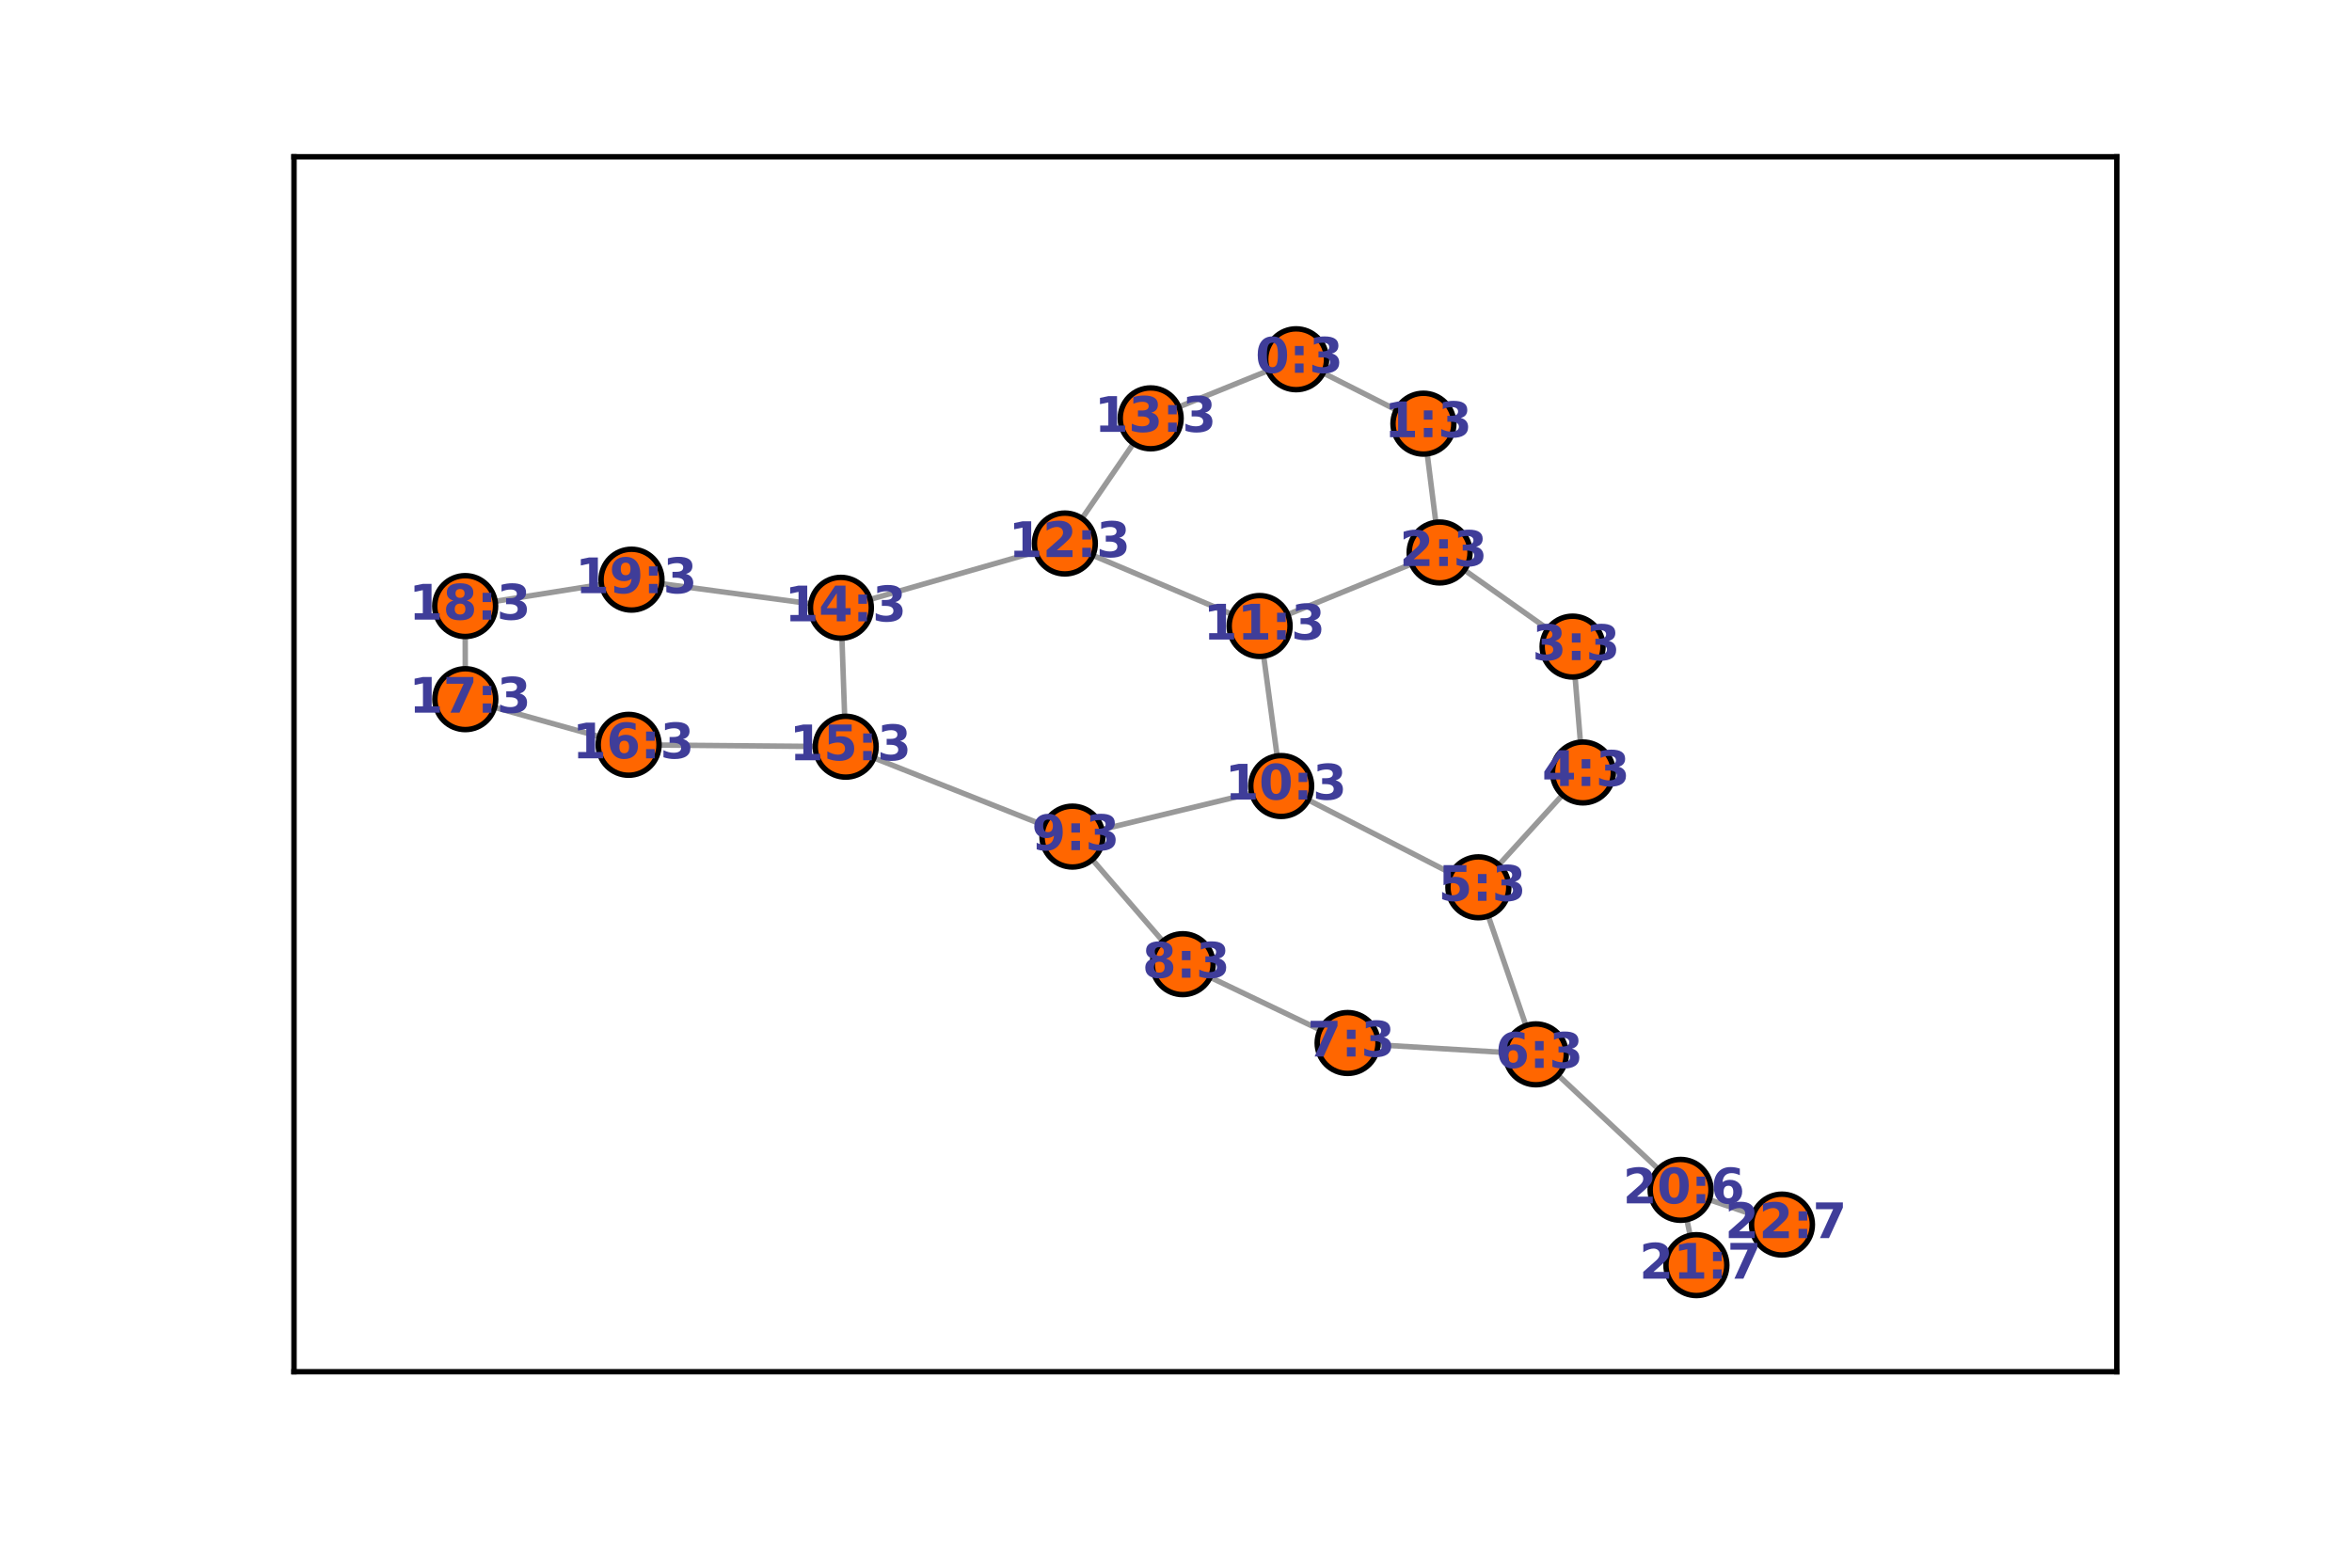 <?xml version="1.0" encoding="utf-8" standalone="no"?>
<!DOCTYPE svg PUBLIC "-//W3C//DTD SVG 1.1//EN"
  "http://www.w3.org/Graphics/SVG/1.1/DTD/svg11.dtd">
<!-- Created with matplotlib (http://matplotlib.org/) -->
<svg height="288pt" version="1.1" viewBox="0 0 432 288" width="432pt" xmlns="http://www.w3.org/2000/svg" xmlns:xlink="http://www.w3.org/1999/xlink">
 <defs>
  <style type="text/css">
*{stroke-linecap:butt;stroke-linejoin:round;}
  </style>
 </defs>
 <g id="figure_1">
  <g id="patch_1">
   <path d="
M0 288
L432 288
L432 0
L0 0
z
" style="fill:#ffffff;"/>
  </g>
  <g id="axes_1">
   <g id="patch_2">
    <path d="
M54 252
L388.8 252
L388.8 28.8
L54 28.8
z
" style="fill:#ffffff;"/>
   </g>
   <g id="LineCollection_1">
    <path clip-path="url(#p124b8dd147)" d="
M238.065 66
L261.445 77.832" style="fill:none;stroke:#000000;stroke-opacity:0.4;"/>
    <path clip-path="url(#p124b8dd147)" d="
M238.065 66
L211.348 76.856" style="fill:none;stroke:#000000;stroke-opacity:0.4;"/>
    <path clip-path="url(#p124b8dd147)" d="
M261.445 77.832
L264.42 101.497" style="fill:none;stroke:#000000;stroke-opacity:0.4;"/>
    <path clip-path="url(#p124b8dd147)" d="
M264.42 101.497
L288.843 118.787" style="fill:none;stroke:#000000;stroke-opacity:0.4;"/>
    <path clip-path="url(#p124b8dd147)" d="
M264.42 101.497
L231.359 115.005" style="fill:none;stroke:#000000;stroke-opacity:0.4;"/>
    <path clip-path="url(#p124b8dd147)" d="
M288.843 118.787
L290.742 141.909" style="fill:none;stroke:#000000;stroke-opacity:0.4;"/>
    <path clip-path="url(#p124b8dd147)" d="
M290.742 141.909
L271.541 163.006" style="fill:none;stroke:#000000;stroke-opacity:0.4;"/>
    <path clip-path="url(#p124b8dd147)" d="
M271.541 163.006
L235.317 144.403" style="fill:none;stroke:#000000;stroke-opacity:0.4;"/>
    <path clip-path="url(#p124b8dd147)" d="
M271.541 163.006
L282.096 193.694" style="fill:none;stroke:#000000;stroke-opacity:0.4;"/>
    <path clip-path="url(#p124b8dd147)" d="
M282.096 193.694
L308.683 218.59" style="fill:none;stroke:#000000;stroke-opacity:0.4;"/>
    <path clip-path="url(#p124b8dd147)" d="
M282.096 193.694
L247.522 191.61" style="fill:none;stroke:#000000;stroke-opacity:0.4;"/>
    <path clip-path="url(#p124b8dd147)" d="
M247.522 191.61
L217.236 177.13" style="fill:none;stroke:#000000;stroke-opacity:0.4;"/>
    <path clip-path="url(#p124b8dd147)" d="
M217.236 177.13
L196.979 153.693" style="fill:none;stroke:#000000;stroke-opacity:0.4;"/>
    <path clip-path="url(#p124b8dd147)" d="
M196.979 153.693
L235.317 144.403" style="fill:none;stroke:#000000;stroke-opacity:0.4;"/>
    <path clip-path="url(#p124b8dd147)" d="
M196.979 153.693
L155.334 137.18" style="fill:none;stroke:#000000;stroke-opacity:0.4;"/>
    <path clip-path="url(#p124b8dd147)" d="
M235.317 144.403
L231.359 115.005" style="fill:none;stroke:#000000;stroke-opacity:0.4;"/>
    <path clip-path="url(#p124b8dd147)" d="
M231.359 115.005
L195.584 99.849" style="fill:none;stroke:#000000;stroke-opacity:0.4;"/>
    <path clip-path="url(#p124b8dd147)" d="
M195.584 99.849
L211.348 76.856" style="fill:none;stroke:#000000;stroke-opacity:0.4;"/>
    <path clip-path="url(#p124b8dd147)" d="
M195.584 99.849
L154.448 111.659" style="fill:none;stroke:#000000;stroke-opacity:0.4;"/>
    <path clip-path="url(#p124b8dd147)" d="
M154.448 111.659
L115.99 106.489" style="fill:none;stroke:#000000;stroke-opacity:0.4;"/>
    <path clip-path="url(#p124b8dd147)" d="
M154.448 111.659
L155.334 137.18" style="fill:none;stroke:#000000;stroke-opacity:0.4;"/>
    <path clip-path="url(#p124b8dd147)" d="
M155.334 137.18
L115.463 136.832" style="fill:none;stroke:#000000;stroke-opacity:0.4;"/>
    <path clip-path="url(#p124b8dd147)" d="
M115.463 136.832
L85.465 128.446" style="fill:none;stroke:#000000;stroke-opacity:0.4;"/>
    <path clip-path="url(#p124b8dd147)" d="
M85.465 128.446
L85.438 111.345" style="fill:none;stroke:#000000;stroke-opacity:0.4;"/>
    <path clip-path="url(#p124b8dd147)" d="
M85.438 111.345
L115.99 106.489" style="fill:none;stroke:#000000;stroke-opacity:0.4;"/>
    <path clip-path="url(#p124b8dd147)" d="
M308.683 218.59
L311.583 232.419" style="fill:none;stroke:#000000;stroke-opacity:0.4;"/>
    <path clip-path="url(#p124b8dd147)" d="
M308.683 218.59
L327.298 224.97" style="fill:none;stroke:#000000;stroke-opacity:0.4;"/>
   </g>
   <g id="PathCollection_1">
    <defs>
     <path d="
M0 5.59
C1.483 5.59 2.905 5.001 3.953 3.953
C5.001 2.905 5.59 1.483 5.59 0
C5.59 -1.483 5.001 -2.905 3.953 -3.953
C2.905 -5.001 1.483 -5.59 0 -5.59
C-1.483 -5.59 -2.905 -5.001 -3.953 -3.953
C-5.001 -2.905 -5.59 -1.483 -5.59 0
C-5.59 1.483 -5.001 2.905 -3.953 3.953
C-2.905 5.001 -1.483 5.59 0 5.59
z
" id="mcfc4d8aa90" style="stroke:#000000;"/>
    </defs>
    <g clip-path="url(#p124b8dd147)">
     <use style="fill:#ff6600;stroke:#000000;" x="238.065" xlink:href="#mcfc4d8aa90" y="66.0"/>
     <use style="fill:#ff6600;stroke:#000000;" x="261.445" xlink:href="#mcfc4d8aa90" y="77.832"/>
     <use style="fill:#ff6600;stroke:#000000;" x="264.42" xlink:href="#mcfc4d8aa90" y="101.497"/>
     <use style="fill:#ff6600;stroke:#000000;" x="288.843" xlink:href="#mcfc4d8aa90" y="118.787"/>
     <use style="fill:#ff6600;stroke:#000000;" x="290.742" xlink:href="#mcfc4d8aa90" y="141.909"/>
     <use style="fill:#ff6600;stroke:#000000;" x="271.541" xlink:href="#mcfc4d8aa90" y="163.006"/>
     <use style="fill:#ff6600;stroke:#000000;" x="282.096" xlink:href="#mcfc4d8aa90" y="193.694"/>
     <use style="fill:#ff6600;stroke:#000000;" x="247.522" xlink:href="#mcfc4d8aa90" y="191.61"/>
     <use style="fill:#ff6600;stroke:#000000;" x="217.236" xlink:href="#mcfc4d8aa90" y="177.13"/>
     <use style="fill:#ff6600;stroke:#000000;" x="196.979" xlink:href="#mcfc4d8aa90" y="153.693"/>
     <use style="fill:#ff6600;stroke:#000000;" x="235.317" xlink:href="#mcfc4d8aa90" y="144.403"/>
     <use style="fill:#ff6600;stroke:#000000;" x="231.359" xlink:href="#mcfc4d8aa90" y="115.005"/>
     <use style="fill:#ff6600;stroke:#000000;" x="195.584" xlink:href="#mcfc4d8aa90" y="99.849"/>
     <use style="fill:#ff6600;stroke:#000000;" x="211.348" xlink:href="#mcfc4d8aa90" y="76.856"/>
     <use style="fill:#ff6600;stroke:#000000;" x="154.448" xlink:href="#mcfc4d8aa90" y="111.659"/>
     <use style="fill:#ff6600;stroke:#000000;" x="155.334" xlink:href="#mcfc4d8aa90" y="137.18"/>
     <use style="fill:#ff6600;stroke:#000000;" x="115.463" xlink:href="#mcfc4d8aa90" y="136.832"/>
     <use style="fill:#ff6600;stroke:#000000;" x="85.465" xlink:href="#mcfc4d8aa90" y="128.446"/>
     <use style="fill:#ff6600;stroke:#000000;" x="85.438" xlink:href="#mcfc4d8aa90" y="111.345"/>
     <use style="fill:#ff6600;stroke:#000000;" x="115.99" xlink:href="#mcfc4d8aa90" y="106.489"/>
     <use style="fill:#ff6600;stroke:#000000;" x="308.683" xlink:href="#mcfc4d8aa90" y="218.59"/>
     <use style="fill:#ff6600;stroke:#000000;" x="311.583" xlink:href="#mcfc4d8aa90" y="232.419"/>
     <use style="fill:#ff6600;stroke:#000000;" x="327.298" xlink:href="#mcfc4d8aa90" y="224.97"/>
    </g>
   </g>
   <g id="patch_3">
    <path d="
M54 28.8
L388.8 28.8" style="fill:none;stroke:#000000;stroke-linecap:square;stroke-linejoin:miter;"/>
   </g>
   <g id="patch_4">
    <path d="
M388.8 252
L388.8 28.8" style="fill:none;stroke:#000000;stroke-linecap:square;stroke-linejoin:miter;"/>
   </g>
   <g id="patch_5">
    <path d="
M54 252
L388.8 252" style="fill:none;stroke:#000000;stroke-linecap:square;stroke-linejoin:miter;"/>
   </g>
   <g id="patch_6">
    <path d="
M54 252
L54 28.8" style="fill:none;stroke:#000000;stroke-linecap:square;stroke-linejoin:miter;"/>
   </g>
   <g id="text_1">
    <g clip-path="url(#p124b8dd147)">
     <!-- 0:3 -->
     <defs>
      <path d="
M11.188 54.688
L28.812 54.688
L28.812 35.797
L11.188 35.797
z

M11.188 18.891
L28.812 18.891
L28.812 0
L11.188 0
z
" id="BitstreamVeraSans-Bold-3a"/>
      <path d="
M46 36.531
Q46 50.203 43.438 55.781
Q40.875 61.375 34.812 61.375
Q28.766 61.375 26.172 55.781
Q23.578 50.203 23.578 36.531
Q23.578 22.703 26.172 17.031
Q28.766 11.375 34.812 11.375
Q40.828 11.375 43.406 17.031
Q46 22.703 46 36.531
M64.797 36.375
Q64.797 18.266 56.984 8.422
Q49.172 -1.422 34.812 -1.422
Q20.406 -1.422 12.594 8.422
Q4.781 18.266 4.781 36.375
Q4.781 54.547 12.594 64.375
Q20.406 74.219 34.812 74.219
Q49.172 74.219 56.984 64.375
Q64.797 54.547 64.797 36.375" id="BitstreamVeraSans-Bold-30"/>
      <path d="
M46.578 39.312
Q53.953 37.406 57.781 32.688
Q61.625 27.984 61.625 20.703
Q61.625 9.859 53.312 4.219
Q45.016 -1.422 29.109 -1.422
Q23.484 -1.422 17.844 -0.516
Q12.203 0.391 6.688 2.203
L6.688 16.703
Q11.969 14.062 17.156 12.719
Q22.359 11.375 27.391 11.375
Q34.859 11.375 38.844 13.953
Q42.828 16.547 42.828 21.391
Q42.828 26.375 38.75 28.938
Q34.672 31.5 26.703 31.5
L19.188 31.5
L19.188 43.609
L27.094 43.609
Q34.188 43.609 37.641 45.828
Q41.109 48.047 41.109 52.594
Q41.109 56.781 37.734 59.078
Q34.375 61.375 28.219 61.375
Q23.688 61.375 19.047 60.344
Q14.406 59.328 9.812 57.328
L9.812 71.094
Q15.375 72.656 20.844 73.438
Q26.312 74.219 31.594 74.219
Q45.797 74.219 52.844 69.547
Q59.906 64.891 59.906 55.516
Q59.906 49.125 56.531 45.047
Q53.172 40.969 46.578 39.312" id="BitstreamVeraSans-Bold-33"/>
     </defs>
     <g style="fill:#3f3d99;" transform="translate(230.577 68.483)scale(0.09 -0.09)">
      <use xlink:href="#BitstreamVeraSans-Bold-30"/>
      <use x="69.58" xlink:href="#BitstreamVeraSans-Bold-3a"/>
      <use x="109.57" xlink:href="#BitstreamVeraSans-Bold-33"/>
     </g>
    </g>
   </g>
   <g id="text_2">
    <g clip-path="url(#p124b8dd147)">
     <!-- 1:3 -->
     <defs>
      <path d="
M11.719 12.984
L28.328 12.984
L28.328 60.109
L11.281 56.594
L11.281 69.391
L28.219 72.906
L46.094 72.906
L46.094 12.984
L62.703 12.984
L62.703 0
L11.719 0
z
" id="BitstreamVeraSans-Bold-31"/>
     </defs>
     <g style="fill:#3f3d99;" transform="translate(254.249 80.316)scale(0.09 -0.09)">
      <use xlink:href="#BitstreamVeraSans-Bold-31"/>
      <use x="69.58" xlink:href="#BitstreamVeraSans-Bold-3a"/>
      <use x="109.57" xlink:href="#BitstreamVeraSans-Bold-33"/>
     </g>
    </g>
   </g>
   <g id="text_3">
    <g clip-path="url(#p124b8dd147)">
     <!-- 2:3 -->
     <defs>
      <path d="
M28.812 13.812
L60.891 13.812
L60.891 0
L7.906 0
L7.906 13.812
L34.516 37.312
Q38.094 40.531 39.797 43.609
Q41.5 46.688 41.5 50
Q41.5 55.125 38.062 58.25
Q34.625 61.375 28.906 61.375
Q24.516 61.375 19.281 59.5
Q14.062 57.625 8.109 53.906
L8.109 69.922
Q14.453 72.016 20.656 73.109
Q26.859 74.219 32.812 74.219
Q45.906 74.219 53.156 68.453
Q60.406 62.703 60.406 52.391
Q60.406 46.438 57.328 41.281
Q54.25 36.141 44.391 27.484
z
" id="BitstreamVeraSans-Bold-32"/>
     </defs>
     <g style="fill:#3f3d99;" transform="translate(257.073 103.981)scale(0.09 -0.09)">
      <use xlink:href="#BitstreamVeraSans-Bold-32"/>
      <use x="69.58" xlink:href="#BitstreamVeraSans-Bold-3a"/>
      <use x="109.57" xlink:href="#BitstreamVeraSans-Bold-33"/>
     </g>
    </g>
   </g>
   <g id="text_4">
    <g clip-path="url(#p124b8dd147)">
     <!-- 3:3 -->
     <g style="fill:#3f3d99;" transform="translate(281.44 121.27)scale(0.09 -0.09)">
      <use xlink:href="#BitstreamVeraSans-Bold-33"/>
      <use x="69.58" xlink:href="#BitstreamVeraSans-Bold-3a"/>
      <use x="109.57" xlink:href="#BitstreamVeraSans-Bold-33"/>
     </g>
    </g>
   </g>
   <g id="text_5">
    <g clip-path="url(#p124b8dd147)">
     <!-- 4:3 -->
     <defs>
      <path d="
M36.812 57.422
L16.219 26.906
L36.812 26.906
z

M33.688 72.906
L54.594 72.906
L54.594 26.906
L64.984 26.906
L64.984 13.281
L54.594 13.281
L54.594 0
L36.812 0
L36.812 13.281
L4.5 13.281
L4.5 29.391
z
" id="BitstreamVeraSans-Bold-34"/>
     </defs>
     <g style="fill:#3f3d99;" transform="translate(283.241 144.392)scale(0.09 -0.09)">
      <use xlink:href="#BitstreamVeraSans-Bold-34"/>
      <use x="69.58" xlink:href="#BitstreamVeraSans-Bold-3a"/>
      <use x="109.57" xlink:href="#BitstreamVeraSans-Bold-33"/>
     </g>
    </g>
   </g>
   <g id="text_6">
    <g clip-path="url(#p124b8dd147)">
     <!-- 5:3 -->
     <defs>
      <path d="
M10.594 72.906
L57.328 72.906
L57.328 59.078
L25.594 59.078
L25.594 47.797
Q27.734 48.391 29.906 48.703
Q32.078 49.031 34.422 49.031
Q47.75 49.031 55.172 42.359
Q62.594 35.688 62.594 23.781
Q62.594 11.969 54.516 5.266
Q46.438 -1.422 32.078 -1.422
Q25.875 -1.422 19.797 -0.219
Q13.719 0.984 7.719 3.422
L7.719 18.219
Q13.672 14.797 19.016 13.078
Q24.359 11.375 29.109 11.375
Q35.938 11.375 39.859 14.719
Q43.797 18.062 43.797 23.781
Q43.797 29.547 39.859 32.859
Q35.938 36.188 29.109 36.188
Q25.047 36.188 20.453 35.125
Q15.875 34.078 10.594 31.891
z
" id="BitstreamVeraSans-Bold-35"/>
     </defs>
     <g style="fill:#3f3d99;" transform="translate(264.185 165.489)scale(0.09 -0.09)">
      <use xlink:href="#BitstreamVeraSans-Bold-35"/>
      <use x="69.58" xlink:href="#BitstreamVeraSans-Bold-3a"/>
      <use x="109.57" xlink:href="#BitstreamVeraSans-Bold-33"/>
     </g>
    </g>
   </g>
   <g id="text_7">
    <g clip-path="url(#p124b8dd147)">
     <!-- 6:3 -->
     <defs>
      <path d="
M36.188 35.984
Q31.25 35.984 28.781 32.781
Q26.312 29.594 26.312 23.188
Q26.312 16.797 28.781 13.594
Q31.25 10.406 36.188 10.406
Q41.156 10.406 43.625 13.594
Q46.094 16.797 46.094 23.188
Q46.094 29.594 43.625 32.781
Q41.156 35.984 36.188 35.984
M59.422 71
L59.422 57.516
Q54.781 59.719 50.672 60.766
Q46.578 61.812 42.672 61.812
Q34.281 61.812 29.594 57.141
Q24.906 52.484 24.125 43.312
Q27.344 45.703 31.094 46.891
Q34.859 48.094 39.312 48.094
Q50.484 48.094 57.344 41.547
Q64.203 35.016 64.203 24.422
Q64.203 12.703 56.531 5.641
Q48.875 -1.422 35.984 -1.422
Q21.781 -1.422 13.984 8.172
Q6.203 17.781 6.203 35.406
Q6.203 53.469 15.312 63.797
Q24.422 74.125 40.281 74.125
Q45.312 74.125 50.047 73.344
Q54.781 72.562 59.422 71" id="BitstreamVeraSans-Bold-36"/>
     </defs>
     <g style="fill:#3f3d99;" transform="translate(274.672 196.178)scale(0.09 -0.09)">
      <use xlink:href="#BitstreamVeraSans-Bold-36"/>
      <use x="69.58" xlink:href="#BitstreamVeraSans-Bold-3a"/>
      <use x="109.57" xlink:href="#BitstreamVeraSans-Bold-33"/>
     </g>
    </g>
   </g>
   <g id="text_8">
    <g clip-path="url(#p124b8dd147)">
     <!-- 7:3 -->
     <defs>
      <path d="
M6.688 72.906
L61.625 72.906
L61.625 62.312
L33.203 0
L14.891 0
L41.797 59.078
L6.688 59.078
z
" id="BitstreamVeraSans-Bold-37"/>
     </defs>
     <g style="fill:#3f3d99;" transform="translate(240.12 194.094)scale(0.09 -0.09)">
      <use xlink:href="#BitstreamVeraSans-Bold-37"/>
      <use x="69.58" xlink:href="#BitstreamVeraSans-Bold-3a"/>
      <use x="109.57" xlink:href="#BitstreamVeraSans-Bold-33"/>
     </g>
    </g>
   </g>
   <g id="text_9">
    <g clip-path="url(#p124b8dd147)">
     <!-- 8:3 -->
     <defs>
      <path d="
M34.812 32.625
Q29.547 32.625 26.703 29.734
Q23.875 26.859 23.875 21.484
Q23.875 16.109 26.703 13.25
Q29.547 10.406 34.812 10.406
Q40.047 10.406 42.828 13.25
Q45.609 16.109 45.609 21.484
Q45.609 26.906 42.828 29.766
Q40.047 32.625 34.812 32.625
M21.094 38.812
Q14.453 40.828 11.078 44.969
Q7.719 49.125 7.719 55.328
Q7.719 64.547 14.594 69.375
Q21.484 74.219 34.812 74.219
Q48.047 74.219 54.922 69.406
Q61.812 64.594 61.812 55.328
Q61.812 49.125 58.422 44.969
Q55.031 40.828 48.391 38.812
Q55.812 36.766 59.594 32.156
Q63.375 27.547 63.375 20.516
Q63.375 9.672 56.172 4.125
Q48.969 -1.422 34.812 -1.422
Q20.609 -1.422 13.359 4.125
Q6.109 9.672 6.109 20.516
Q6.109 27.547 9.891 32.156
Q13.672 36.766 21.094 38.812
M25.484 53.422
Q25.484 49.078 27.906 46.734
Q30.328 44.391 34.812 44.391
Q39.203 44.391 41.594 46.734
Q44 49.078 44 53.422
Q44 57.766 41.594 60.078
Q39.203 62.406 34.812 62.406
Q30.328 62.406 27.906 60.062
Q25.484 57.719 25.484 53.422" id="BitstreamVeraSans-Bold-38"/>
     </defs>
     <g style="fill:#3f3d99;" transform="translate(209.808 179.614)scale(0.09 -0.09)">
      <use xlink:href="#BitstreamVeraSans-Bold-38"/>
      <use x="69.58" xlink:href="#BitstreamVeraSans-Bold-3a"/>
      <use x="109.57" xlink:href="#BitstreamVeraSans-Bold-33"/>
     </g>
    </g>
   </g>
   <g id="text_10">
    <g clip-path="url(#p124b8dd147)">
     <!-- 9:3 -->
     <defs>
      <path d="
M10.016 1.609
L10.016 15.094
Q14.5 12.984 18.594 11.938
Q22.703 10.891 26.703 10.891
Q35.109 10.891 39.797 15.547
Q44.484 20.219 45.312 29.391
Q42 26.953 38.234 25.734
Q34.469 24.516 30.078 24.516
Q18.891 24.516 12.031 31.031
Q5.172 37.547 5.172 48.188
Q5.172 59.969 12.812 67.047
Q20.453 74.125 33.297 74.125
Q47.562 74.125 55.375 64.5
Q63.188 54.891 63.188 37.312
Q63.188 19.234 54.047 8.906
Q44.922 -1.422 29 -1.422
Q23.875 -1.422 19.188 -0.656
Q14.5 0.094 10.016 1.609
M33.203 36.719
Q38.141 36.719 40.625 39.906
Q43.109 43.109 43.109 49.516
Q43.109 55.859 40.625 59.078
Q38.141 62.312 33.203 62.312
Q28.266 62.312 25.781 59.078
Q23.297 55.859 23.297 49.516
Q23.297 43.109 25.781 39.906
Q28.266 36.719 33.203 36.719" id="BitstreamVeraSans-Bold-39"/>
     </defs>
     <g style="fill:#3f3d99;" transform="translate(189.508 156.176)scale(0.09 -0.09)">
      <use xlink:href="#BitstreamVeraSans-Bold-39"/>
      <use x="69.58" xlink:href="#BitstreamVeraSans-Bold-3a"/>
      <use x="109.57" xlink:href="#BitstreamVeraSans-Bold-33"/>
     </g>
    </g>
   </g>
   <g id="text_11">
    <g clip-path="url(#p124b8dd147)">
     <!-- 10:3 -->
     <g style="fill:#3f3d99;" transform="translate(224.991 146.886)scale(0.09 -0.09)">
      <use xlink:href="#BitstreamVeraSans-Bold-31"/>
      <use x="69.58" xlink:href="#BitstreamVeraSans-Bold-30"/>
      <use x="139.16" xlink:href="#BitstreamVeraSans-Bold-3a"/>
      <use x="179.15" xlink:href="#BitstreamVeraSans-Bold-33"/>
     </g>
    </g>
   </g>
   <g id="text_12">
    <g clip-path="url(#p124b8dd147)">
     <!-- 11:3 -->
     <g style="fill:#3f3d99;" transform="translate(221.032 117.489)scale(0.09 -0.09)">
      <use xlink:href="#BitstreamVeraSans-Bold-31"/>
      <use x="69.58" xlink:href="#BitstreamVeraSans-Bold-31"/>
      <use x="139.16" xlink:href="#BitstreamVeraSans-Bold-3a"/>
      <use x="179.15" xlink:href="#BitstreamVeraSans-Bold-33"/>
     </g>
    </g>
   </g>
   <g id="text_13">
    <g clip-path="url(#p124b8dd147)">
     <!-- 12:3 -->
     <g style="fill:#3f3d99;" transform="translate(185.257 102.332)scale(0.09 -0.09)">
      <use xlink:href="#BitstreamVeraSans-Bold-31"/>
      <use x="69.58" xlink:href="#BitstreamVeraSans-Bold-32"/>
      <use x="139.16" xlink:href="#BitstreamVeraSans-Bold-3a"/>
      <use x="179.15" xlink:href="#BitstreamVeraSans-Bold-33"/>
     </g>
    </g>
   </g>
   <g id="text_14">
    <g clip-path="url(#p124b8dd147)">
     <!-- 13:3 -->
     <g style="fill:#3f3d99;" transform="translate(201.021 79.339)scale(0.09 -0.09)">
      <use xlink:href="#BitstreamVeraSans-Bold-31"/>
      <use x="69.58" xlink:href="#BitstreamVeraSans-Bold-33"/>
      <use x="139.16" xlink:href="#BitstreamVeraSans-Bold-3a"/>
      <use x="179.15" xlink:href="#BitstreamVeraSans-Bold-33"/>
     </g>
    </g>
   </g>
   <g id="text_15">
    <g clip-path="url(#p124b8dd147)">
     <!-- 14:3 -->
     <g style="fill:#3f3d99;" transform="translate(144.121 114.143)scale(0.09 -0.09)">
      <use xlink:href="#BitstreamVeraSans-Bold-31"/>
      <use x="69.58" xlink:href="#BitstreamVeraSans-Bold-34"/>
      <use x="139.16" xlink:href="#BitstreamVeraSans-Bold-3a"/>
      <use x="179.15" xlink:href="#BitstreamVeraSans-Bold-33"/>
     </g>
    </g>
   </g>
   <g id="text_16">
    <g clip-path="url(#p124b8dd147)">
     <!-- 15:3 -->
     <g style="fill:#3f3d99;" transform="translate(145.007 139.663)scale(0.09 -0.09)">
      <use xlink:href="#BitstreamVeraSans-Bold-31"/>
      <use x="69.58" xlink:href="#BitstreamVeraSans-Bold-35"/>
      <use x="139.16" xlink:href="#BitstreamVeraSans-Bold-3a"/>
      <use x="179.15" xlink:href="#BitstreamVeraSans-Bold-33"/>
     </g>
    </g>
   </g>
   <g id="text_17">
    <g clip-path="url(#p124b8dd147)">
     <!-- 16:3 -->
     <g style="fill:#3f3d99;" transform="translate(105.136 139.315)scale(0.09 -0.09)">
      <use xlink:href="#BitstreamVeraSans-Bold-31"/>
      <use x="69.58" xlink:href="#BitstreamVeraSans-Bold-36"/>
      <use x="139.16" xlink:href="#BitstreamVeraSans-Bold-3a"/>
      <use x="179.15" xlink:href="#BitstreamVeraSans-Bold-33"/>
     </g>
    </g>
   </g>
   <g id="text_18">
    <g clip-path="url(#p124b8dd147)">
     <!-- 17:3 -->
     <g style="fill:#3f3d99;" transform="translate(75.138 130.929)scale(0.09 -0.09)">
      <use xlink:href="#BitstreamVeraSans-Bold-31"/>
      <use x="69.58" xlink:href="#BitstreamVeraSans-Bold-37"/>
      <use x="139.16" xlink:href="#BitstreamVeraSans-Bold-3a"/>
      <use x="179.15" xlink:href="#BitstreamVeraSans-Bold-33"/>
     </g>
    </g>
   </g>
   <g id="text_19">
    <g clip-path="url(#p124b8dd147)">
     <!-- 18:3 -->
     <g style="fill:#3f3d99;" transform="translate(75.111 113.828)scale(0.09 -0.09)">
      <use xlink:href="#BitstreamVeraSans-Bold-31"/>
      <use x="69.58" xlink:href="#BitstreamVeraSans-Bold-38"/>
      <use x="139.16" xlink:href="#BitstreamVeraSans-Bold-3a"/>
      <use x="179.15" xlink:href="#BitstreamVeraSans-Bold-33"/>
     </g>
    </g>
   </g>
   <g id="text_20">
    <g clip-path="url(#p124b8dd147)">
     <!-- 19:3 -->
     <g style="fill:#3f3d99;" transform="translate(105.664 108.972)scale(0.09 -0.09)">
      <use xlink:href="#BitstreamVeraSans-Bold-31"/>
      <use x="69.58" xlink:href="#BitstreamVeraSans-Bold-39"/>
      <use x="139.16" xlink:href="#BitstreamVeraSans-Bold-3a"/>
      <use x="179.15" xlink:href="#BitstreamVeraSans-Bold-33"/>
     </g>
    </g>
   </g>
   <g id="text_21">
    <g clip-path="url(#p124b8dd147)">
     <!-- 20:6 -->
     <g style="fill:#3f3d99;" transform="translate(298.088 221.074)scale(0.09 -0.09)">
      <use xlink:href="#BitstreamVeraSans-Bold-32"/>
      <use x="69.58" xlink:href="#BitstreamVeraSans-Bold-30"/>
      <use x="139.16" xlink:href="#BitstreamVeraSans-Bold-3a"/>
      <use x="179.15" xlink:href="#BitstreamVeraSans-Bold-36"/>
     </g>
    </g>
   </g>
   <g id="text_22">
    <g clip-path="url(#p124b8dd147)">
     <!-- 21:7 -->
     <g style="fill:#3f3d99;" transform="translate(301.104 234.902)scale(0.09 -0.09)">
      <use xlink:href="#BitstreamVeraSans-Bold-32"/>
      <use x="69.58" xlink:href="#BitstreamVeraSans-Bold-31"/>
      <use x="139.16" xlink:href="#BitstreamVeraSans-Bold-3a"/>
      <use x="179.15" xlink:href="#BitstreamVeraSans-Bold-37"/>
     </g>
    </g>
   </g>
   <g id="text_23">
    <g clip-path="url(#p124b8dd147)">
     <!-- 22:7 -->
     <g style="fill:#3f3d99;" transform="translate(316.819 227.454)scale(0.09 -0.09)">
      <use xlink:href="#BitstreamVeraSans-Bold-32"/>
      <use x="69.58" xlink:href="#BitstreamVeraSans-Bold-32"/>
      <use x="139.16" xlink:href="#BitstreamVeraSans-Bold-3a"/>
      <use x="179.15" xlink:href="#BitstreamVeraSans-Bold-37"/>
     </g>
    </g>
   </g>
  </g>
 </g>
 <defs>
  <clipPath id="p124b8dd147">
   <rect height="223.2" width="334.8" x="54.0" y="28.8"/>
  </clipPath>
 </defs>
</svg>
